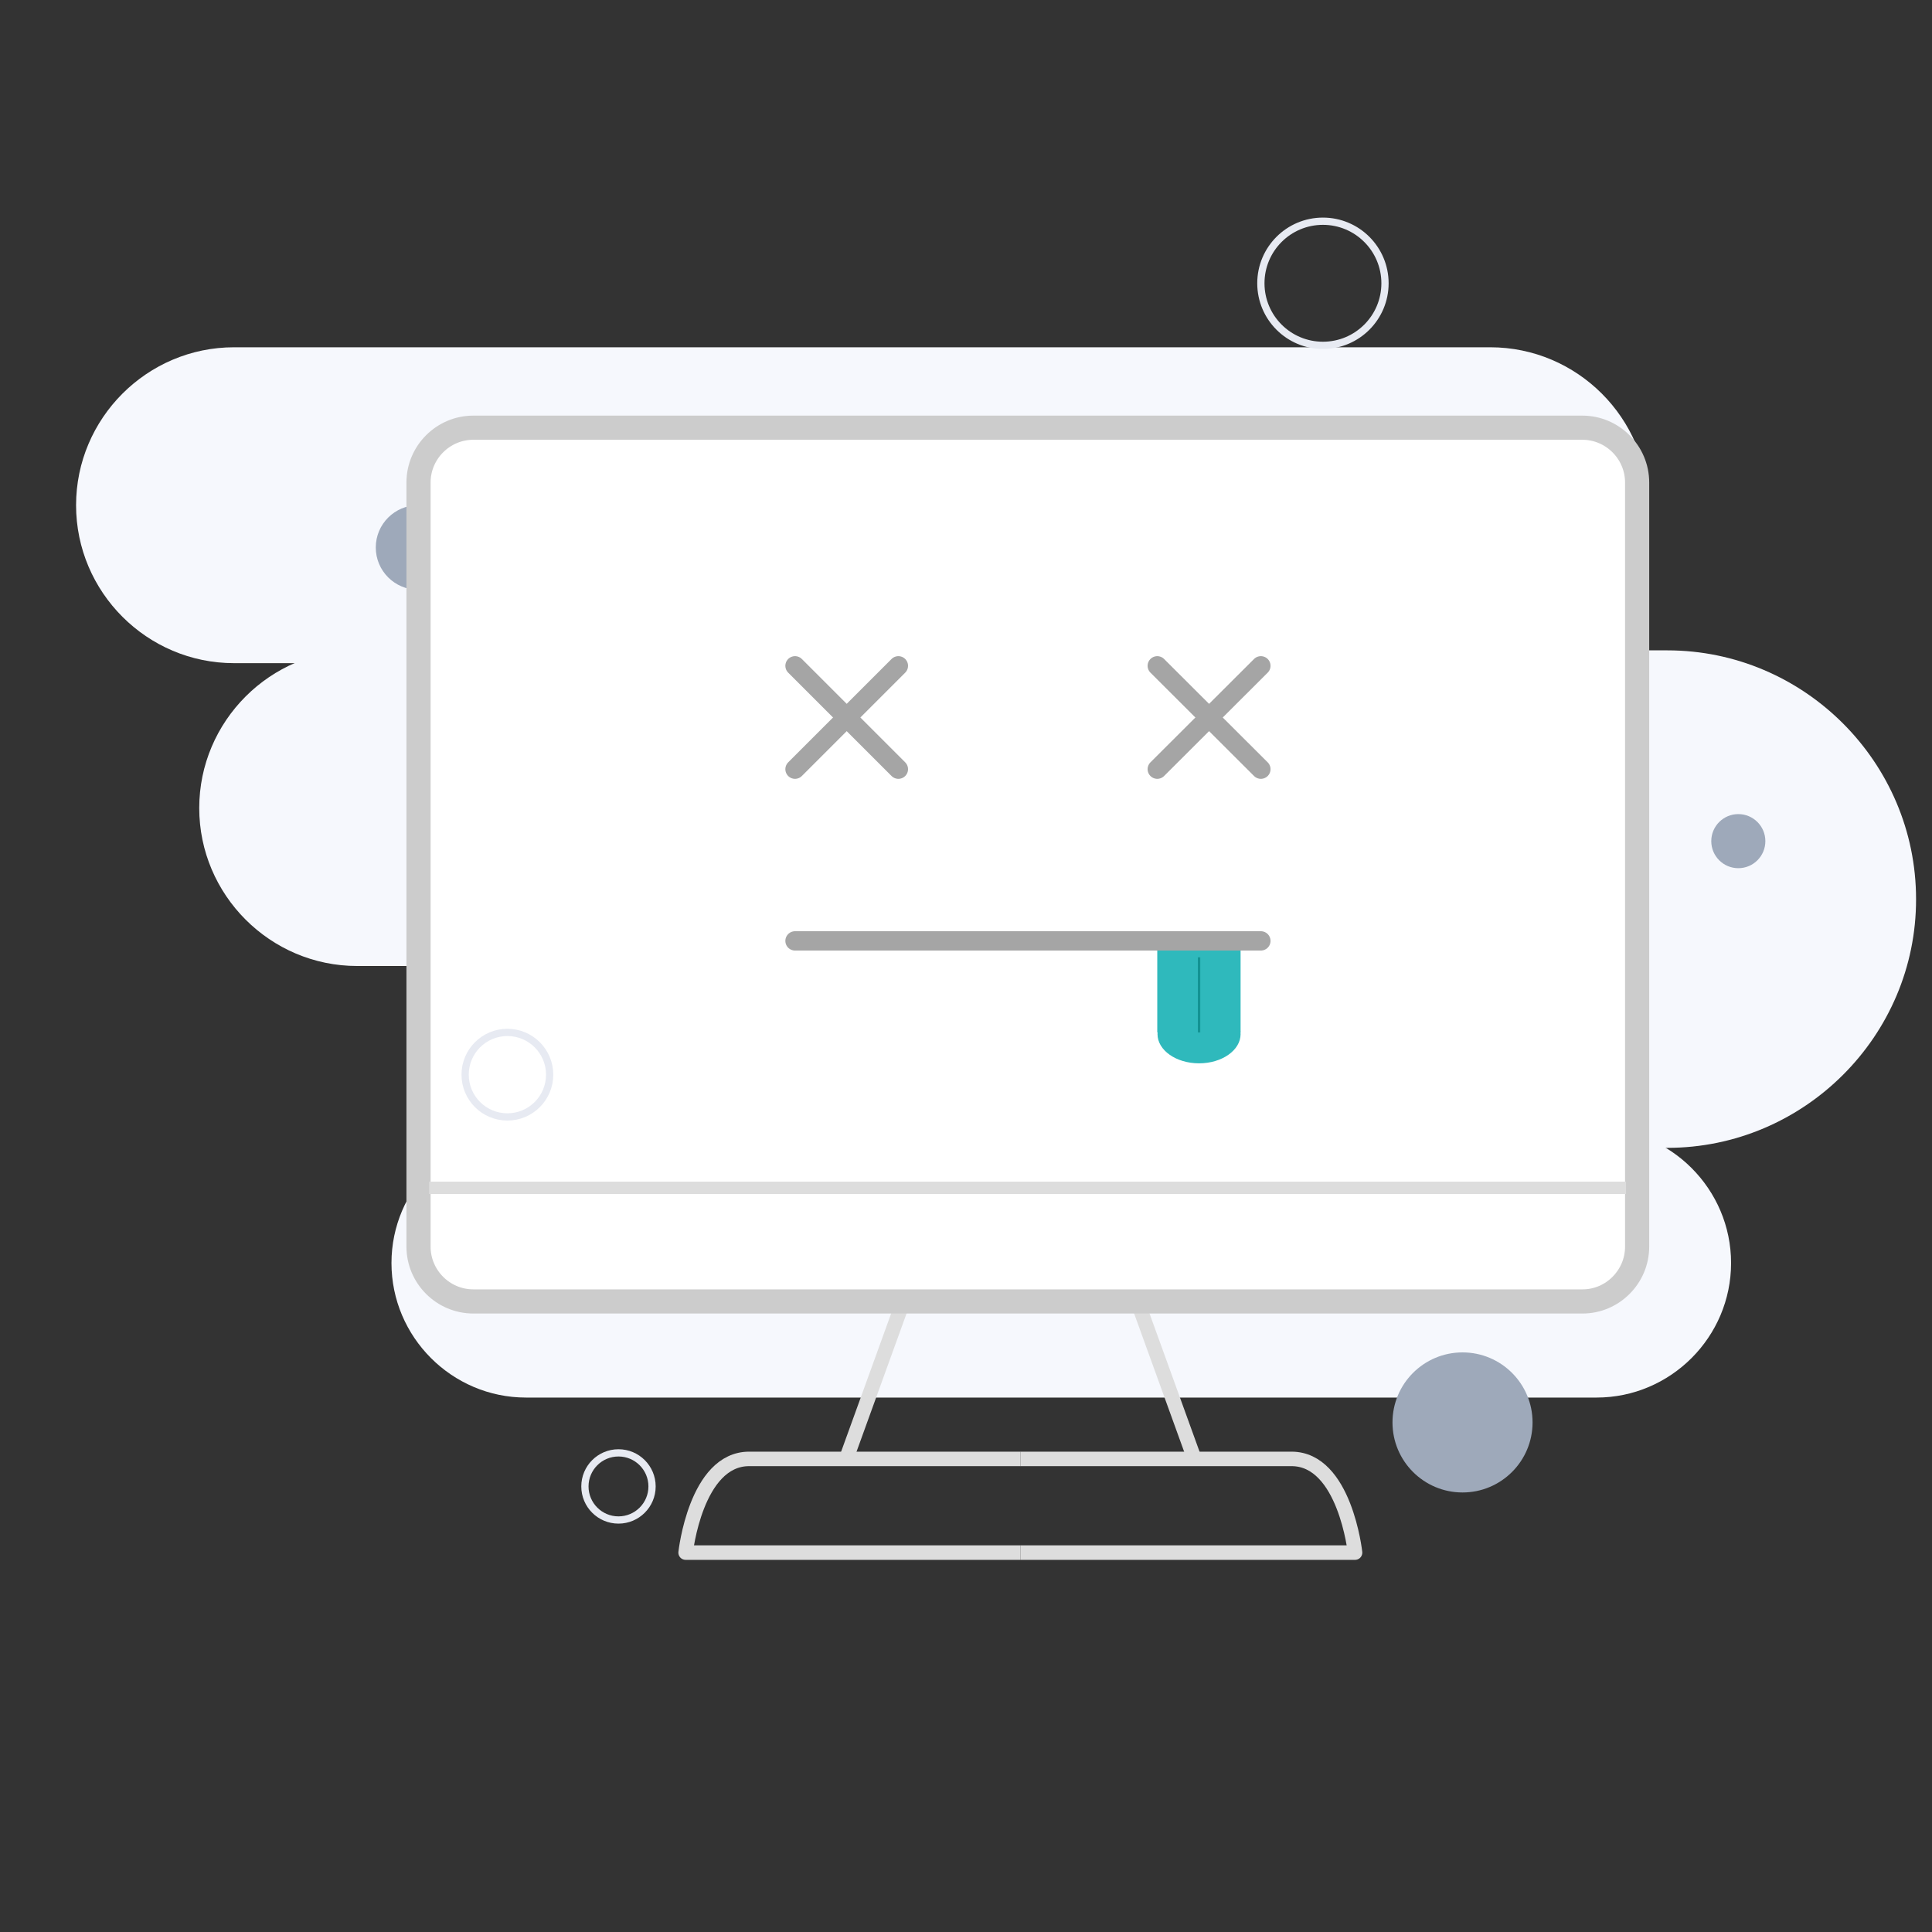<?xml version="1.0" encoding="utf-8"?>
<!-- Generator: Adobe Illustrator 22.0.0, SVG Export Plug-In . SVG Version: 6.00 Build 0)  -->
<svg version="1.1" id="Layer_1" xmlns="http://www.w3.org/2000/svg" xmlns:xlink="http://www.w3.org/1999/xlink" x="0px" y="0px"
	 viewBox="0 0 800 800" style="enable-background:new 0 0 800 800;" xml:space="preserve">
<rect x="0" y="0" width="800" height="800" fill="#333333" stroke="none"/>
<style type="text/css">
	.st0{fill:#F6F8FD;}
	.st1{fill:#9EA9BA;}
	.st2{fill:none;stroke:#DDDDDD;stroke-width:6;stroke-miterlimit:10;}
	.st3{fill:none;stroke:#DDDDDD;stroke-width:6;stroke-linejoin:round;stroke-miterlimit:10;}
	.st4{fill:#FFFFFF;stroke:#CCCCCC;stroke-width:10;stroke-miterlimit:10;}
	.st5{fill:none;stroke:#A5A5A5;stroke-width:8;stroke-linecap:round;stroke-miterlimit:10;}
	.st6{fill:#2FB9BC;}
	.st7{fill:none;stroke:#129393;stroke-miterlimit:10;}
	.st8{fill:#DDDDDD;}
	.st9{fill:none;stroke:#E7EAF2;stroke-width:3;stroke-miterlimit:10;}
</style>
<path class="st0" d="M617.1,274.6H96.9c-36,0-65.4-29.4-65.4-65.4l0,0c0-36,29.4-65.4,65.4-65.4h520.2c36,0,65.4,29.4,65.4,65.4l0,0
	C682.5,245.2,653,274.6,617.1,274.6z"/>
<path class="st0" d="M668.1,400H147.9c-36,0-65.4-29.4-65.4-65.4l0,0c0-36,29.4-65.4,65.4-65.4h520.2c36,0,65.4,29.4,65.4,65.4l0,0
	C733.5,370.6,704,400,668.1,400z"/>
<path class="st0" d="M661.1,578.7H217.8c-30.7,0-55.7-25.1-55.7-55.7l0,0c0-30.7,25.1-55.7,55.7-55.7h443.3
	c30.7,0,55.7,25.1,55.7,55.7l0,0C716.8,553.6,691.8,578.7,661.1,578.7z"/>
<path class="st0" d="M690.4,475.3H306.2c-56.7,0-103-46.4-103-103l0,0c0-56.7,46.4-103,103-103h384.2c56.7,0,103,46.4,103,103l0,0
	C793.5,428.9,747.1,475.3,690.4,475.3z"/>
<circle class="st1" cx="173.1" cy="226.7" r="17.5"/>
<circle class="st1" cx="605.6" cy="589" r="29"/>
<circle class="st1" cx="719.8" cy="348.3" r="11.2"/>
<g>
	<line class="st2" x1="374" y1="538.9" x2="350.4" y2="604.1"/>
	<path class="st3" d="M422.5,642.9H283.9c0,0,4.2-38.8,26.3-38.8h112.3"/>
	<line class="st2" x1="471" y1="538.9" x2="494.6" y2="604.1"/>
	<path class="st3" d="M422.5,642.9h138.6c0,0-4.2-38.8-26.3-38.8H422.5"/>
	<path class="st4" d="M655.3,538.9H196c-12.5,0-22.7-10.2-22.7-22.7V199.8c0-12.5,10.2-22.7,22.7-22.7h459.2
		c12.5,0,22.7,10.2,22.7,22.7v316.4C677.9,528.7,667.7,538.9,655.3,538.9z"/>
	<g>
		<line class="st5" x1="329.2" y1="275.7" x2="372" y2="318.5"/>
		<line class="st5" x1="372" y1="275.7" x2="329.2" y2="318.5"/>
		<line class="st5" x1="479.2" y1="275.7" x2="522.1" y2="318.5"/>
		<line class="st5" x1="522.1" y1="275.7" x2="479.2" y2="318.5"/>
		<ellipse class="st6" cx="496.5" cy="428.2" rx="17.2" ry="12.1"/>
		<rect x="479.2" y="389.6" class="st6" width="34.5" height="37.9"/>
		<line class="st5" x1="329.2" y1="389.6" x2="522.1" y2="389.6"/>
		<line class="st7" x1="496.5" y1="396.4" x2="496.5" y2="427.5"/>
	</g>
	<rect x="177.7" y="489.3" class="st8" width="495.6" height="5.1"/>
</g>
<circle class="st9" cx="210.1" cy="445" r="17.5"/>
<circle class="st9" cx="547.8" cy="117.3" r="25.7"/>
<circle class="st9" cx="256.1" cy="615.5" r="13.9"/>
</svg>
